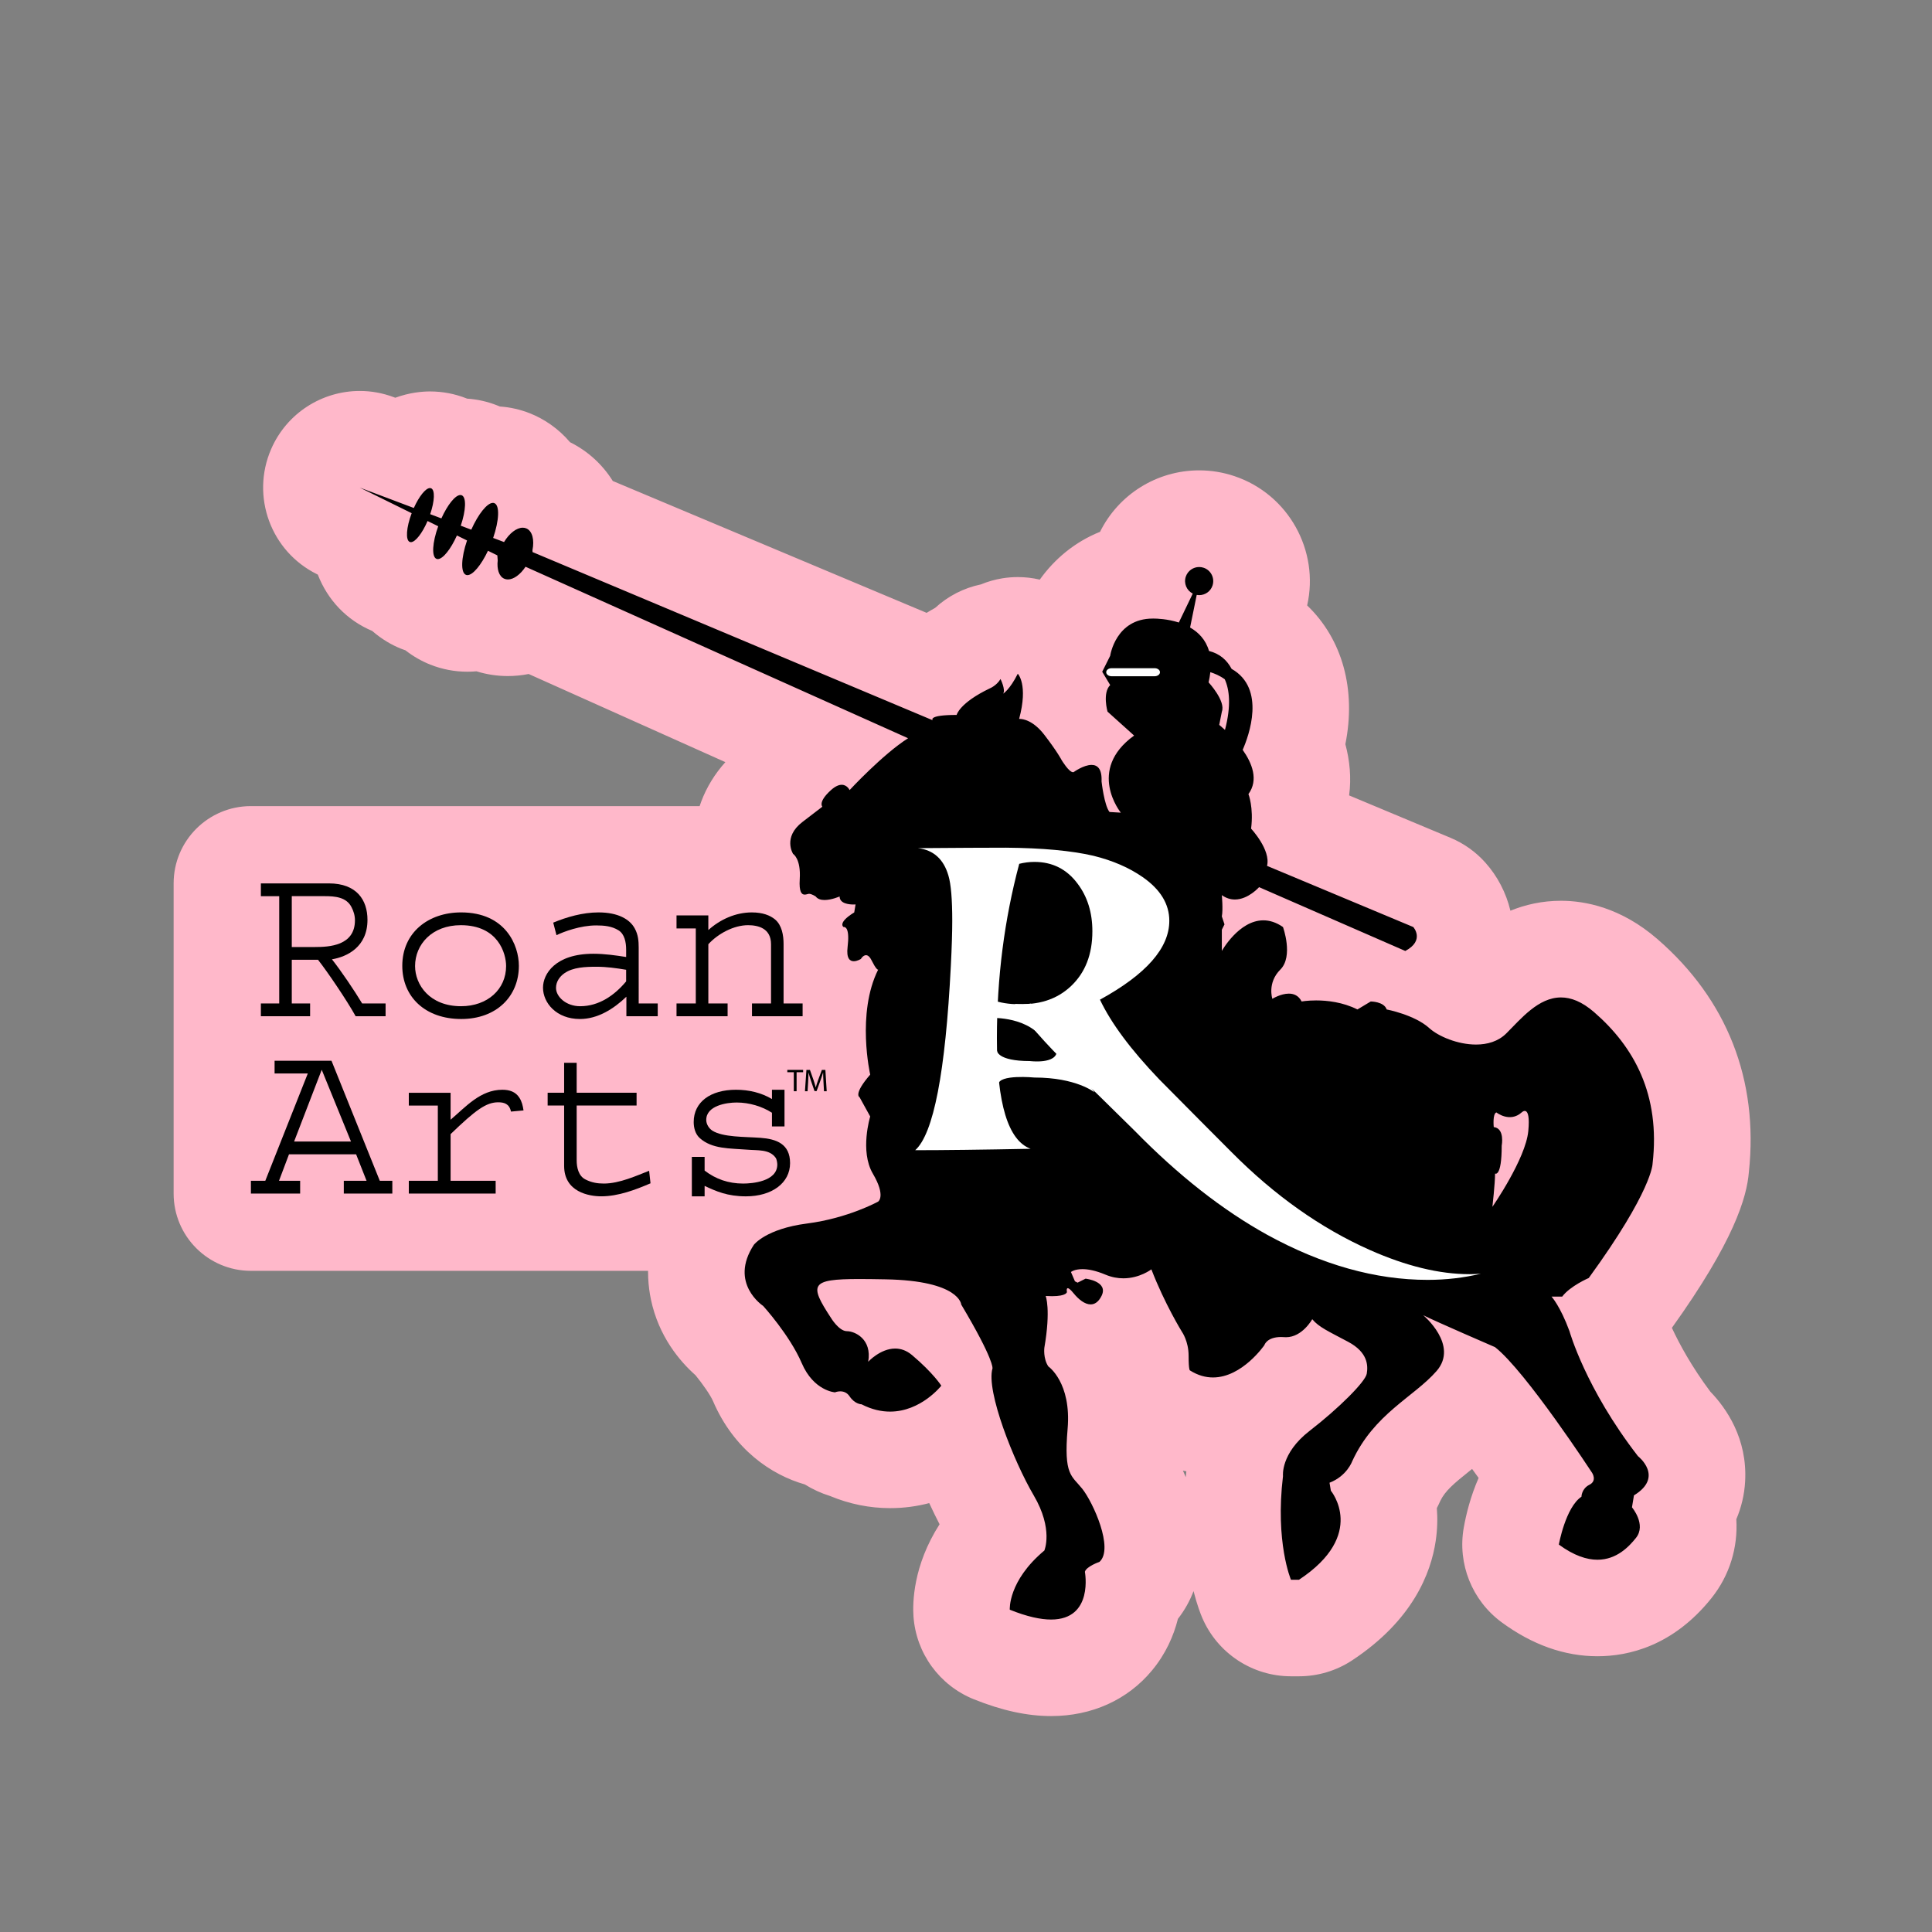 <?xml version="1.0" encoding="utf-8"?>
<!-- Generator: Adobe Illustrator 16.0.0, SVG Export Plug-In . SVG Version: 6.00 Build 0)  -->
<!DOCTYPE svg PUBLIC "-//W3C//DTD SVG 1.1//EN" "http://www.w3.org/Graphics/SVG/1.1/DTD/svg11.dtd">
<svg version="1.1" id="Layer_1" xmlns="http://www.w3.org/2000/svg" xmlns:xlink="http://www.w3.org/1999/xlink" x="0px" y="0px"
	 width="200px" height="200px" viewBox="0 0 200 200" enable-background="new 0 0 200 200" xml:space="preserve">
<rect x="0" y="0" width="200" height="200" fill="#808080" stroke="none"/>
<g>
	<g>
		<path fill="#FFB8CA" d="M25.974,127.557c-2.209,0-4-1.791-4-4V91.448c0-2.209,1.791-4,4-4h59.512c2.209,0,4,1.791,4,4v32.108
			c0,2.209-1.791,4-4,4H25.974z"/>
		<path fill="#FFB8CA" d="M85.485,91.448v32.108H25.974V91.448H85.485 M85.485,83.448H25.974c-4.418,0-8,3.582-8,8v32.108
			c0,4.418,3.582,8,8,8h59.512c4.418,0,8-3.582,8-8V91.448C93.485,87.03,89.904,83.448,85.485,83.448L85.485,83.448z"/>
	</g>
	<path d="M108.813,172.647c-1.828,0-3.838-0.451-6.145-1.381c-1.775-0.715-2.987-2.381-3.12-4.29
		c-0.057-0.81-0.096-4.642,3.626-8.666c-0.094-0.265-0.241-0.593-0.472-0.984c-0.038-0.064-2.307-4.057-3.787-8.493
		c-1.59,1.15-3.893,2.288-6.773,2.288c-1.564,0-3.11-0.338-4.605-1.006c-0.709-0.209-1.447-0.56-2.14-1.085
		c-2.358-0.411-5.36-2.147-6.995-5.962c-0.589-1.374-1.95-3.193-2.836-4.229c-1.02-0.846-2.722-2.615-3.292-5.345
		c-0.358-1.716-0.374-4.39,1.587-7.384c0.058-0.088,0.118-0.175,0.182-0.259c0.753-1.005,3.125-3.422,8.865-4.163
		c0.738-0.095,1.434-0.236,2.066-0.397c-0.418-1.797-0.346-3.563-0.158-4.915c-0.374-0.534-0.651-1.142-0.81-1.794
		c-0.437-1.806,0.104-3.396,0.813-4.617c-0.199-1.709-0.322-4.132,0.057-6.691c-0.244-0.195-0.473-0.412-0.683-0.648
		c-0.757-0.854-1.591-2.33-1.463-4.617c-0.072-0.15-0.137-0.304-0.195-0.46c-1.214-0.169-2.32-0.74-3.173-1.649
		c-1.629-1.738-1.627-3.989-1.575-4.982c-1.665-2.78-1.437-6.982,2.236-9.798l0.649-0.498c0.439-0.893,1.109-1.746,2.007-2.554
		c0.345-0.31,0.688-0.57,1.027-0.787L55.093,64.458c-0.801,0.346-1.649,0.528-2.515,0.528c-0.836,0-1.645-0.17-2.404-0.506
		c-0.103-0.046-0.204-0.094-0.304-0.145c-0.529,0.147-1.03,0.202-1.483,0.202c-0.685,0-1.354-0.127-1.988-0.378
		c-0.459-0.183-1.266-0.584-1.995-1.36c-0.361-0.062-0.715-0.162-1.059-0.298c-0.367-0.146-1.307-0.587-2.121-1.541
		c-0.219-0.056-0.435-0.125-0.646-0.21c-1.642-0.65-3.152-2.205-3.4-4.733l-2.147-1.058c-2.393-1.179-3.438-4.028-2.377-6.475
		c0.814-1.878,2.65-3.011,4.588-3.011c0.587,0,1.184,0.104,1.764,0.323l2.194,0.828c1.169-0.855,2.344-1.102,3.311-1.102
		c0.675,0,1.335,0.126,1.96,0.375c0.154,0.061,0.416,0.177,0.729,0.365c0.158-0.013,0.312-0.019,0.46-0.019
		c0.681,0,1.345,0.126,1.975,0.376c0.18,0.071,0.502,0.215,0.881,0.459c0.175-0.016,0.346-0.023,0.51-0.023
		c0.684,0,1.353,0.126,1.986,0.377c0.637,0.252,1.939,0.927,2.779,2.43c0.246,0.072,0.488,0.161,0.725,0.265
		c1.551,0.688,2.674,1.96,3.248,3.543l36.811,15.47c0.808-0.72,1.865-1.449,3.244-2.152c0.821-0.934,1.965-1.531,3.205-1.668
		c0.475-0.251,0.993-0.427,1.536-0.516c0.268-0.043,0.536-0.065,0.803-0.065c1.315,0,2.59,0.519,3.535,1.464
		c0.222,0.222,0.503,0.547,0.785,0.989l0.482-0.965c0.832-3.307,3.519-6.43,7.595-7.076c0.055-0.358,0.142-0.714,0.26-1.066
		c0.889-2.628,3.348-4.394,6.12-4.394c0.7,0,1.393,0.113,2.057,0.337c3.375,1.136,5.197,4.806,4.062,8.181
		c-0.21,0.628-0.51,1.207-0.884,1.724c0.662,0.485,1.253,1.065,1.758,1.731c3.214,2.504,4.295,6.761,2.967,11.523
		c0.908,2.212,0.797,4.1,0.373,5.534c0.06,0.44,0.103,0.932,0.116,1.47c0.348,0.54,0.694,1.167,0.978,1.857l12.667,5.297
		c0.683,0.285,1.293,0.718,1.788,1.268c0.491,0.546,2.056,2.547,1.558,5.38c-0.15,0.856-0.595,2.252-1.896,3.52
		c0.572,0.345,1.129,0.743,1.637,1.204c0.139,0.093,0.819,0.376,1.39,0.405c0.072-0.075,0.146-0.151,0.221-0.229
		c1.685-1.737,4.504-4.646,8.667-4.646c2.348,0,4.602,0.923,6.7,2.741c6.043,5.239,8.653,11.948,7.759,19.944
		c-0.327,3.684-4.238,9.757-7.541,14.299c-0.34,0.467-0.757,0.87-1.231,1.192c0.003,0.01,0.006,0.019,0.009,0.028
		c0.007,0.025,1.474,4.962,5.951,10.861c1.35,1.295,2.557,3.348,2.419,5.776c-0.046,0.812-0.274,2.043-1.098,3.318
		c0.438,1.93,0.174,4.064-1.304,5.911c-2.196,2.744-4.851,4.135-7.892,4.135c-2.319,0-4.659-0.854-6.954-2.54
		c-1.537-1.129-2.299-3.033-1.963-4.911c0.239-1.337,0.901-4.121,2.51-6.304c-2.134-3.115-4.463-6.267-6.028-8.055
		c-0.142,0.193-0.292,0.382-0.453,0.566c-1.079,1.238-2.296,2.214-3.473,3.157c-1.836,1.472-3.425,2.746-4.439,4.892
		c-0.238,0.577-0.586,1.198-1.045,1.808c0.251,1.072,0.358,2.325,0.152,3.718c-0.505,3.425-2.675,6.425-6.451,8.918
		c-0.817,0.539-1.775,0.827-2.755,0.827h-0.826c-2,0-3.809-1.192-4.596-3.031c-0.221-0.513-2.098-5.185-1.232-12.97
		c0.022-1.29,0.383-3.668,2.372-6.121c-1.311,0.69-2.859,1.179-4.616,1.179c-1.589,0-3.116-0.404-4.55-1.203
		c-1.437-0.668-2.958-2.256-2.974-5.985c-0.15-0.249-0.564-0.943-1.098-1.944c-0.899,0.812-1.988,1.334-3.173,1.507
		c1.099,1.766,2.062,4.476,1.728,8.377c-0.091,1.066-0.097,1.688-0.085,2.028c0.168,0.188,0.342,0.39,0.522,0.615
		c1.416,1.769,6.069,9.833,1.348,14.297c-0.195,1.415-0.707,3.033-1.884,4.453C113.85,171.612,111.508,172.647,108.813,172.647z"/>
	<path fill="#FFB8CA" d="M37.24,50.475l5.599,2.112c0.543-1.21,1.23-2.064,1.671-2.064c0.04,0,0.077,0.007,0.112,0.021
		c0.427,0.169,0.374,1.328-0.088,2.683l1.158,0.437c0.642-1.421,1.448-2.42,1.968-2.419c0.046,0,0.091,0.008,0.133,0.024
		c0.503,0.199,0.444,1.558-0.095,3.152l1.088,0.411c0.727-1.626,1.648-2.774,2.24-2.774c0.053,0,0.103,0.009,0.149,0.028
		c0.572,0.227,0.499,1.784-0.124,3.602l1.127,0.425c0.545-0.908,1.299-1.486,1.937-1.486c0.134,0,0.263,0.025,0.383,0.079
		c0.616,0.273,0.836,1.19,0.622,2.249c0.002,0.068,0.01,0.123,0.01,0.196l41.424,17.409c0,0-0.551-0.55,2.477-0.55
		c0,0,0.275-1.238,3.44-2.752c0,0,0.688-0.275,1.102-0.964c0,0,0.55,1.102,0.275,1.515c0,0,0.688-0.414,1.513-2.065
		c0,0,1.102,1.101,0.138,4.68c0,0,0.022-0.002,0.064-0.002c0.271,0,1.359,0.104,2.551,1.653c1.376,1.79,1.789,2.616,1.789,2.616
		s0.749,1.248,1.178,1.248c0.021,0,0.042-0.003,0.062-0.01c0,0,1.024-0.746,1.854-0.746c0.597,0,1.093,0.385,1.035,1.708
		c0,0,0.274,2.478,0.825,3.166l1.17,0.069c0,0-3.578-4.403,1.375-7.982l-2.751-2.476c0,0-0.551-1.927,0.275-2.753l-0.826-1.376
		l0.826-1.652c0,0,0.551-3.853,4.404-3.853c0,0,0.031-0.001,0.091-0.001c0.318,0,1.434,0.03,2.611,0.41l1.441-2.994
		c-0.633-0.323-0.953-1.064-0.719-1.758c0.206-0.609,0.774-0.994,1.383-0.994c0.153,0,0.31,0.025,0.463,0.076
		c0.765,0.257,1.174,1.084,0.917,1.849c-0.203,0.608-0.77,0.987-1.379,0.987c-0.084,0-0.17-0.007-0.255-0.022l-0.686,3.372
		c0.863,0.496,1.621,1.255,1.958,2.429c1.123,0.281,1.867,0.958,2.341,1.853c3.584,2.033,1.777,6.941,1.146,8.383
		c0.982,1.389,1.662,3.111,0.596,4.578c0,0,0.551,1.376,0.275,3.579c0,0,2.064,2.203,1.65,3.853l15.139,6.331
		c0,0,1.238,1.376-0.826,2.478l-15.138-6.606c0,0-1.119,1.278-2.504,1.278c-0.433,0-0.892-0.125-1.35-0.452c0,0,0.138,1.513,0,2.201
		l0.276,0.826l-0.276,0.551v2.202c0,0,1.762-3.171,4.299-3.171c0.634,0,1.316,0.198,2.031,0.693c0,0,1.102,3.028-0.273,4.404
		c-1.378,1.376-0.827,3.027-0.827,3.027s0.86-0.537,1.707-0.537c0.508,0,1.012,0.193,1.321,0.812c0,0,0.599-0.108,1.505-0.108
		c1.133,0,2.746,0.17,4.275,0.935l1.376-0.826c0,0,1.376,0,1.651,0.826c0,0,2.891,0.551,4.403,1.926
		c0.939,0.854,2.938,1.707,4.845,1.707c1.168,0,2.302-0.32,3.138-1.156c1.528-1.528,3.322-3.721,5.658-3.721
		c1.028,0,2.162,0.426,3.425,1.52c4.128,3.578,6.881,8.531,6.056,15.689c0,0,0,2.751-6.606,11.834c0,0-1.926,0.827-2.752,1.927
		h-1.102c0,0,0.896,0.964,1.858,3.579c0,0,1.651,5.918,7.089,12.937c0,0,2.751,2.133-0.415,4.059l-0.205,1.238
		c0,0,1.514,1.79,0.412,3.167c-0.709,0.886-1.988,2.258-3.987,2.258c-1.104,0-2.428-0.419-3.995-1.57c0,0,0.689-3.854,2.341-4.954
		c0,0,0-0.826,0.825-1.238c0.827-0.414,0.274-1.239,0.274-1.239s-6.88-10.528-10.046-13.006c0,0-6.056-2.615-7.431-3.303
		c0,0,3.716,3.097,1.375,5.78c-2.339,2.684-6.469,4.403-8.739,9.358c0,0-0.549,1.514-2.339,2.201l0.139,0.826
		c0,0,3.784,4.542-3.304,9.221h-0.826c0,0-1.65-3.853-0.826-10.734c0,0-0.273-2.339,2.753-4.679c3.027-2.341,5.78-5.092,5.918-5.918
		s0.138-2.202-1.927-3.303c-2.065-1.101-3.028-1.514-3.716-2.341c0,0-1.027,1.865-2.712,1.865c-0.059,0-0.118-0.002-0.178-0.007
		c-0.118-0.009-0.23-0.014-0.336-0.014c-1.489,0-1.729,0.84-1.729,0.84s-2.291,3.347-5.32,3.347c-0.758,0-1.562-0.209-2.387-0.731
		c0,0-0.137,0-0.137-1.515c0-1.514-0.689-2.478-0.689-2.478s-1.788-2.889-3.165-6.468c0,0-1.2,0.929-2.903,0.929
		c-0.567,0-1.191-0.103-1.845-0.378c-1.046-0.44-1.828-0.572-2.389-0.572c-0.843,0-1.189,0.297-1.189,0.297l0.414,0.963l0.274,0.139
		l0.825-0.414c0,0,2.408,0.275,1.652,1.79c-0.313,0.625-0.708,0.875-1.127,0.875c-0.595,0-1.238-0.504-1.763-1.15
		c-0.326-0.4-0.506-0.527-0.603-0.527c-0.17,0-0.087,0.39-0.087,0.39s0,0.436-1.546,0.436c-0.193,0-0.411-0.007-0.655-0.022
		c0,0,0.551,1.376-0.138,5.367c0,0-0.138,1.101,0.413,1.927c0,0,2.408,1.651,1.995,6.469c-0.412,4.815,0.413,4.815,1.514,6.192
		c1.102,1.376,3.303,6.192,1.789,7.568c0,0-1.376,0.481-1.514,1.032c0,0,0.936,4.942-3.499,4.942c-1.077,0-2.474-0.292-4.276-1.019
		c0,0-0.206-2.959,3.578-6.125c0,0,0.963-2.202-1.101-5.712c-2.065-3.509-4.955-10.803-4.267-13.143c0,0,0.206-0.826-3.234-6.605
		c0,0-0.137-2.477-7.844-2.615c-1.031-0.019-1.934-0.032-2.718-0.032c-5.079,0-5.19,0.566-2.925,4.023c0,0,0.826,1.377,1.652,1.377
		s2.615,0.825,2.202,3.165c0,0,1.256-1.367,2.794-1.367c0.561,0,1.16,0.182,1.748,0.679c2.202,1.858,3.027,3.165,3.027,3.165
		s-2.096,2.683-5.306,2.683c-0.903,0-1.894-0.212-2.951-0.756c0,0-0.688,0-1.239-0.826c-0.275-0.412-0.654-0.516-0.963-0.516
		s-0.55,0.104-0.55,0.104s-2.202-0.138-3.441-3.028c-1.238-2.89-3.991-5.917-3.991-5.917s-3.578-2.339-0.963-6.33
		c0,0,1.239-1.652,5.505-2.203c4.266-0.55,7.363-2.27,7.363-2.27s0.825-0.551-0.55-2.892c-1.376-2.338-0.275-5.917-0.275-5.917
		l-1.101-1.995c0,0-0.688-0.276,1.101-2.341c0,0-1.446-6.33,0.826-10.871c0,0-0.005,0.006-0.019,0.006
		c-0.053,0-0.229-0.089-0.669-0.97c-0.2-0.4-0.4-0.527-0.574-0.527c-0.304,0-0.528,0.391-0.528,0.391s-0.374,0.234-0.737,0.234
		c-0.398,0-0.783-0.284-0.639-1.474c0.233-1.922-0.225-2.069-0.371-2.069c-0.027,0-0.043,0.005-0.043,0.005
		s-0.688-0.413,1.101-1.514l0.138-0.826c0,0-0.082,0.007-0.209,0.007c-0.444,0-1.442-0.083-1.442-0.833c0,0-0.826,0.367-1.56,0.367
		c-0.367,0-0.711-0.092-0.917-0.367c0,0-0.412-0.275-0.688-0.275c-0.101,0-0.277,0.083-0.451,0.083
		c-0.301,0-0.599-0.248-0.512-1.597c0.137-2.133-0.688-2.615-0.688-2.615s-1.101-1.721,0.963-3.304
		c2.065-1.583,2.065-1.583,2.065-1.583s-0.482-0.481,0.894-1.72c0.459-0.413,0.826-0.55,1.111-0.55c0.571,0,0.816,0.55,0.816,0.55
		s3.44-3.716,6.055-5.368L54.403,58.67c-0.534,0.808-1.23,1.316-1.825,1.316c-0.133,0-0.261-0.025-0.381-0.079
		c-0.546-0.242-0.776-0.993-0.674-1.896c-0.016-0.163-0.032-0.324-0.039-0.517l-0.969-0.478c-0.708,1.492-1.567,2.521-2.128,2.521
		c-0.053,0-0.103-0.009-0.15-0.028c-0.568-0.226-0.501-1.761,0.11-3.561L47.3,55.432c-0.643,1.434-1.457,2.445-1.979,2.445
		c-0.047,0-0.091-0.008-0.133-0.024c-0.526-0.208-0.436-1.688,0.176-3.375l-1.103-0.543c-0.551,1.276-1.269,2.19-1.726,2.19
		c-0.04,0-0.078-0.007-0.113-0.021c-0.457-0.181-0.364-1.5,0.195-2.979L37.24,50.475 M126.81,75.56
		c0.662-2.537,0.456-4.187-0.023-5.242c-0.52-0.381-1.078-0.605-1.494-0.734c-0.039,0.333-0.091,0.678-0.181,1.053
		c0,0,1.789,1.927,1.376,3.028l-0.274,1.375C126.213,75.04,126.457,75.236,126.81,75.56 M37.243,40.472
		c-3.876,0-7.547,2.267-9.176,6.022c-2.123,4.894-0.031,10.592,4.753,12.95l0.079,0.039c1.014,2.619,2.984,4.718,5.633,5.833
		c0.981,0.855,2.03,1.46,2.973,1.834c0.155,0.061,0.311,0.119,0.468,0.172c0.823,0.643,1.703,1.135,2.572,1.48
		c1.239,0.49,2.526,0.734,3.842,0.734c0.289,0,0.604-0.012,0.941-0.042c1.048,0.326,2.136,0.491,3.25,0.491
		c0.724,0,1.443-0.073,2.148-0.213l20.363,9.124c-2.189,2.431-3.361,5.497-3.273,8.708c0.05,1.819,0.492,3.342,0.979,4.486
		c0.133,2.873,1.112,5.299,2.921,7.228c0.68,0.726,1.458,1.343,2.304,1.841c0.37,1.611,1.028,2.876,1.663,3.797
		c-0.09,1.505-0.057,2.912,0.032,4.14c-0.914,2.208-1.105,4.436-0.566,6.661c0.121,0.499,0.278,0.984,0.468,1.453
		c-5.801,1.373-8.579,4.317-9.572,5.643c-0.127,0.169-0.248,0.342-0.364,0.518c-2.9,4.427-2.851,8.505-2.299,11.146
		c0.802,3.84,3.001,6.412,4.617,7.847c0.711,0.868,1.543,2.052,1.81,2.673c2.155,5.028,6.056,7.65,9.5,8.629
		c0.824,0.512,1.705,0.916,2.623,1.201c2.006,0.833,4.09,1.254,6.212,1.254c1.461,0,2.812-0.195,4.048-0.521
		c0.381,0.826,0.748,1.565,1.071,2.191c-2.756,4.299-2.796,8.162-2.701,9.531c0.266,3.819,2.688,7.151,6.239,8.581
		c2.911,1.173,5.532,1.743,8.013,1.743c4.211,0,7.919-1.678,10.443-4.726c1.431-1.726,2.241-3.588,2.679-5.335
		c0.709-0.909,1.239-1.874,1.618-2.873c0.369,1.45,0.74,2.387,0.897,2.755c1.576,3.678,5.191,6.062,9.192,6.062h0.826
		c1.959,0,3.874-0.575,5.509-1.654c6.246-4.123,8.148-8.998,8.645-12.361c0.178-1.206,0.201-2.341,0.117-3.395
		c0.14-0.269,0.257-0.516,0.354-0.736c0.502-1.048,1.397-1.797,3.041-3.114c0.084-0.067,0.169-0.136,0.255-0.205
		c0.222,0.304,0.447,0.615,0.675,0.933c-0.839,1.911-1.293,3.771-1.535,5.126c-0.672,3.755,0.852,7.564,3.926,9.821
		c3.171,2.329,6.507,3.51,9.913,3.51c3.187,0,7.819-1.043,11.794-6.009c1.903-2.378,2.757-5.274,2.579-8.174
		c0.523-1.231,0.835-2.543,0.912-3.899c0.252-4.454-1.953-7.604-3.603-9.312c-1.939-2.595-3.209-4.944-3.979-6.601
		c6.415-8.955,7.761-13.49,7.972-16.147c1.013-9.52-2.259-17.848-9.473-24.102c-3.778-3.275-7.51-3.963-9.975-3.963
		c-1.964,0-3.709,0.408-5.239,1.029c-0.439-1.842-1.331-3.576-2.619-5.008c-0.99-1.1-2.211-1.966-3.575-2.536l-10.503-4.392
		c0.242-1.82,0.066-3.619-0.389-5.302c1.133-5.638-0.294-10.856-3.955-14.364c1.284-5.648-1.908-11.494-7.524-13.384
		c-1.182-0.397-2.409-0.599-3.652-0.599c-4.396,0-8.349,2.502-10.263,6.361c-2.621,1.051-4.727,2.829-6.238,4.95
		c-0.742-0.174-1.506-0.263-2.276-0.263c-0.533,0-1.069,0.042-1.604,0.129c-0.77,0.125-1.513,0.338-2.218,0.63
		c-1.771,0.368-3.408,1.209-4.735,2.43c-0.306,0.169-0.6,0.341-0.882,0.514L63.435,49.792c-1.056-1.693-2.557-3.085-4.426-4.015
		c-1.201-1.418-2.687-2.409-4.145-2.988c-1.01-0.399-2.054-0.635-3.122-0.708c-0.089-0.038-0.179-0.075-0.269-0.111
		c-0.998-0.396-2.045-0.632-3.118-0.703c-0.018-0.007-0.035-0.014-0.053-0.021c-1.197-0.476-2.475-0.722-3.783-0.723
		c0,0-0.001,0-0.001,0c-0.832,0-2.13,0.113-3.599,0.652l-0.15-0.057C39.61,40.681,38.417,40.472,37.243,40.472L37.243,40.472z
		 M122.752,152.918c-0.096-0.23-0.194-0.457-0.295-0.681c0.117,0.026,0.235,0.052,0.353,0.075
		C122.789,152.517,122.77,152.718,122.752,152.918L122.752,152.918z"/>
	<path d="M32.104,103.876h-1.899v-4.52h2.716c0.914,1.153,2.981,4.184,3.894,5.842h3.101v-1.322h-2.428
		c-0.793-1.322-2.188-3.39-3.125-4.567c1.563-0.265,3.678-1.273,3.678-4.086c0-2.068-1.13-3.774-3.991-3.774h-7.044v1.322h1.899
		v11.106h-1.899v1.322h5.097V103.876z M30.205,92.77h3.414c1.058,0,2.235,0.096,2.764,1.129c0.216,0.409,0.361,0.865,0.361,1.371
		c0,2.645-2.692,2.765-4.135,2.765h-2.404V92.77z"/>
	<path d="M47.752,105.487c3.654,0,5.962-2.356,5.962-5.505c0-2.116-1.37-5.53-5.986-5.53c-3.39,0-6.083,2.091-6.083,5.53
		C41.646,103.179,44.002,105.487,47.752,105.487z M47.704,95.775c3.87,0,4.688,2.932,4.688,4.23c0,2.404-1.923,4.158-4.664,4.158
		c-3.245,0-4.76-2.211-4.76-4.158C42.968,97.771,44.723,95.775,47.704,95.775z"/>
	<path d="M66.117,98.083c0-0.649-0.048-1.322-0.409-1.972c-0.505-0.938-1.707-1.659-3.75-1.659c-1.635,0-3.293,0.481-4.688,1.058
		l0.337,1.298c0.745-0.361,2.476-1.009,4.111-1.009c0.817,0,1.611,0.071,2.308,0.504c0.625,0.385,0.793,1.226,0.793,2.02v0.745
		c-1.058-0.168-2.236-0.336-3.39-0.336c-3.943,0-5.217,2.091-5.217,3.51c0,1.562,1.371,3.245,3.823,3.245
		c1.827,0,3.486-1.035,4.808-2.309v2.02h3.245v-1.322h-1.971V98.083z M64.818,101.593c-1.202,1.441-2.812,2.571-4.76,2.571
		c-1.466,0-2.5-0.985-2.5-1.898c0-0.649,0.385-1.178,0.866-1.515c0.89-0.624,2.188-0.673,3.317-0.673
		c1.058,0,2.067,0.144,3.077,0.312V101.593z"/>
	<path d="M70.033,103.876v1.322h5.289v-1.322h-1.995v-6.13c1.009-1.105,2.645-1.971,4.11-1.971c1.034,0,2.38,0.312,2.38,1.971v6.13
		h-1.972v1.322h5.241v-1.322h-1.971v-6.153c0-0.891-0.168-1.947-0.89-2.549c-0.504-0.409-1.25-0.721-2.404-0.721
		c-1.659,0-3.27,0.721-4.495,1.827v-1.515h-3.293v1.347h1.995v7.765H70.033z"/>
	<path d="M34.315,109.806h-5.89v1.322h3.438l-4.399,11.105h-1.49v1.323h5.097v-1.323h-2.188l1.034-2.74h6.947l1.082,2.74h-2.356
		v1.323h5.024v-1.323h-1.298L34.315,109.806z M30.445,118.171l2.86-7.429l3.029,7.429H30.445z"/>
	<path d="M52.007,112.811c-2.284,0-3.798,1.779-5.361,3.101v-2.789h-4.326v1.323h3.004v7.788h-3.004v1.323h8.99v-1.323h-4.664
		v-4.831c2.597-2.501,3.679-3.294,4.929-3.294c0.601,0,1.154,0.144,1.322,0.962l1.298-0.121c-0.072-0.48-0.168-0.912-0.433-1.321
		C53.377,113.027,52.751,112.811,52.007,112.811z"/>
	<path d="M62.51,122.521c-0.649,0-1.274-0.095-1.923-0.433c-0.697-0.359-0.89-1.226-0.89-1.971v-5.673h6.202v-1.323h-6.202v-3.101
		h-1.298v3.101h-1.707v1.323h1.707v6.25c0,2.717,2.596,3.149,3.846,3.149c1.779,0,3.582-0.697,5.097-1.347l-0.144-1.298
		C65.948,121.681,64.145,122.521,62.51,122.521z"/>
	<path d="M81.788,120.406c0-1.995-1.418-2.5-3.077-2.62c-1.658-0.119-3.87-0.048-4.976-0.745c-0.36-0.241-0.625-0.674-0.625-1.105
		c0-1.49,2.115-1.804,3.148-1.804c1.322,0,2.645,0.409,3.655,1.059v1.418h1.298v-3.798h-1.298v0.962
		c-1.082-0.65-2.381-0.962-3.727-0.962c-2.644,0-4.375,1.273-4.375,3.342c0,0.601,0.168,1.25,0.625,1.658
		c1.274,1.154,3.125,1.058,4.904,1.201c1.058,0.097,2.308-0.071,2.957,0.842c0.12,0.168,0.168,0.553,0.168,0.697
		c0,1.779-2.645,1.971-3.534,1.971c-1.515,0-2.836-0.456-3.99-1.345v-1.419H71.62v4.087h1.322v-1.082
		c1.178,0.553,2.356,1.082,4.279,1.082C79.889,123.845,81.788,122.475,81.788,120.406z"/>
	<polygon points="82.463,112.964 82.463,110.996 83.139,110.996 83.139,110.755 81.503,110.755 81.503,110.996 82.175,110.996 
		82.175,112.964 	"/>
	<path d="M83.657,112.017c0.019-0.335,0.036-0.702,0.042-0.978h0.006c0.062,0.263,0.147,0.544,0.253,0.859l0.36,1.053h0.216
		l0.39-1.073c0.111-0.305,0.2-0.584,0.279-0.839h0.007c0,0.272,0.02,0.646,0.036,0.954l0.053,0.971h0.282l-0.138-2.209H85.08
		l-0.393,1.067c-0.099,0.279-0.177,0.522-0.236,0.745h-0.007c-0.059-0.23-0.13-0.472-0.222-0.745l-0.377-1.067h-0.364l-0.153,2.209
		h0.271L83.657,112.017z"/>
	<path fill="#FFB8CA" d="M154.906,115.158c0,0,1.377,1.1,2.615,0c0,0,0.963-0.964,0.688,1.926c-0.274,2.89-3.716,7.846-3.716,7.846
		s0.275-2.409,0.275-3.442c0,0,0.688,0.414,0.688-2.889c0,0,0.346-1.79-0.824-1.927
		C154.632,116.672,154.493,115.295,154.906,115.158z"/>
	<path fill="#FFFFFF" d="M120.08,69.588c0,0.23-0.248,0.417-0.556,0.417h-4.452c-0.308,0-0.557-0.187-0.557-0.417l0,0
		c0-0.231,0.249-0.417,0.557-0.417h4.452C119.832,69.171,120.08,69.356,120.08,69.588L120.08,69.588z"/>
	<g>
		<g>
			<path fill="#FFFFFF" d="M104.133,87.752c3.769,0.032,6.785,0.311,9.047,0.835c1.999,0.492,3.703,1.23,5.113,2.213
				c1.835,1.277,2.753,2.786,2.753,4.522c0,2.82-2.394,5.541-7.179,8.163c1.147,2.426,3.195,5.179,6.146,8.26
				c3.311,3.343,5.801,5.851,7.474,7.522c4.457,4.489,9.227,7.866,14.307,10.127c3.77,1.673,7.211,2.508,10.325,2.508
				c0.394,0,0.787-0.017,1.18-0.049c-1.769,0.427-3.606,0.639-5.506,0.639c-5.408,0-10.948-1.557-16.619-4.67
				c-4.621-2.557-9.194-6.146-13.717-10.768c-2.852-2.819-4.999-4.916-6.441-6.293c-2.949-2.884-4.934-5.164-5.949-6.835
				c2.393,0.165,4.327-0.45,5.802-1.843c1.476-1.394,2.213-3.286,2.213-5.679c0-1.934-0.509-3.573-1.523-4.917
				c-1.116-1.508-2.606-2.262-4.475-2.262c-0.525,0-1.05,0.067-1.573,0.197c-1.541,5.771-2.312,11.784-2.312,18.044
				c0,6.786,1.163,10.604,3.491,11.456c-5.049,0.099-9.03,0.147-11.948,0.147c1.901-1.704,3.129-8.062,3.688-19.077
				c0.099-1.933,0.147-3.491,0.147-4.67c0-2.229-0.131-3.786-0.393-4.67c-0.492-1.704-1.541-2.655-3.147-2.852
				C99.036,87.769,102.068,87.752,104.133,87.752z"/>
		</g>
		<path fill="#FFFFFF" d="M106.733,103.893c0,0-2.294,0.327-4.151-0.438l-0.219,1.93c0,0,3.642-0.291,5.535,2.04L106.733,103.893z"
			/>
		<path fill="#FFFFFF" d="M103.207,108.765c0,0,0,1.076,3.412,1.076c0,0,2.792,0.358,2.792-1.076l0.775-0.539l3.103,4.845
			c0,0-1.861-1.525-6.204-1.525c0,0-3.724-0.359-3.724,0.717l-0.853-1.793L103.207,108.765z"/>
	</g>
</g>
</svg>
